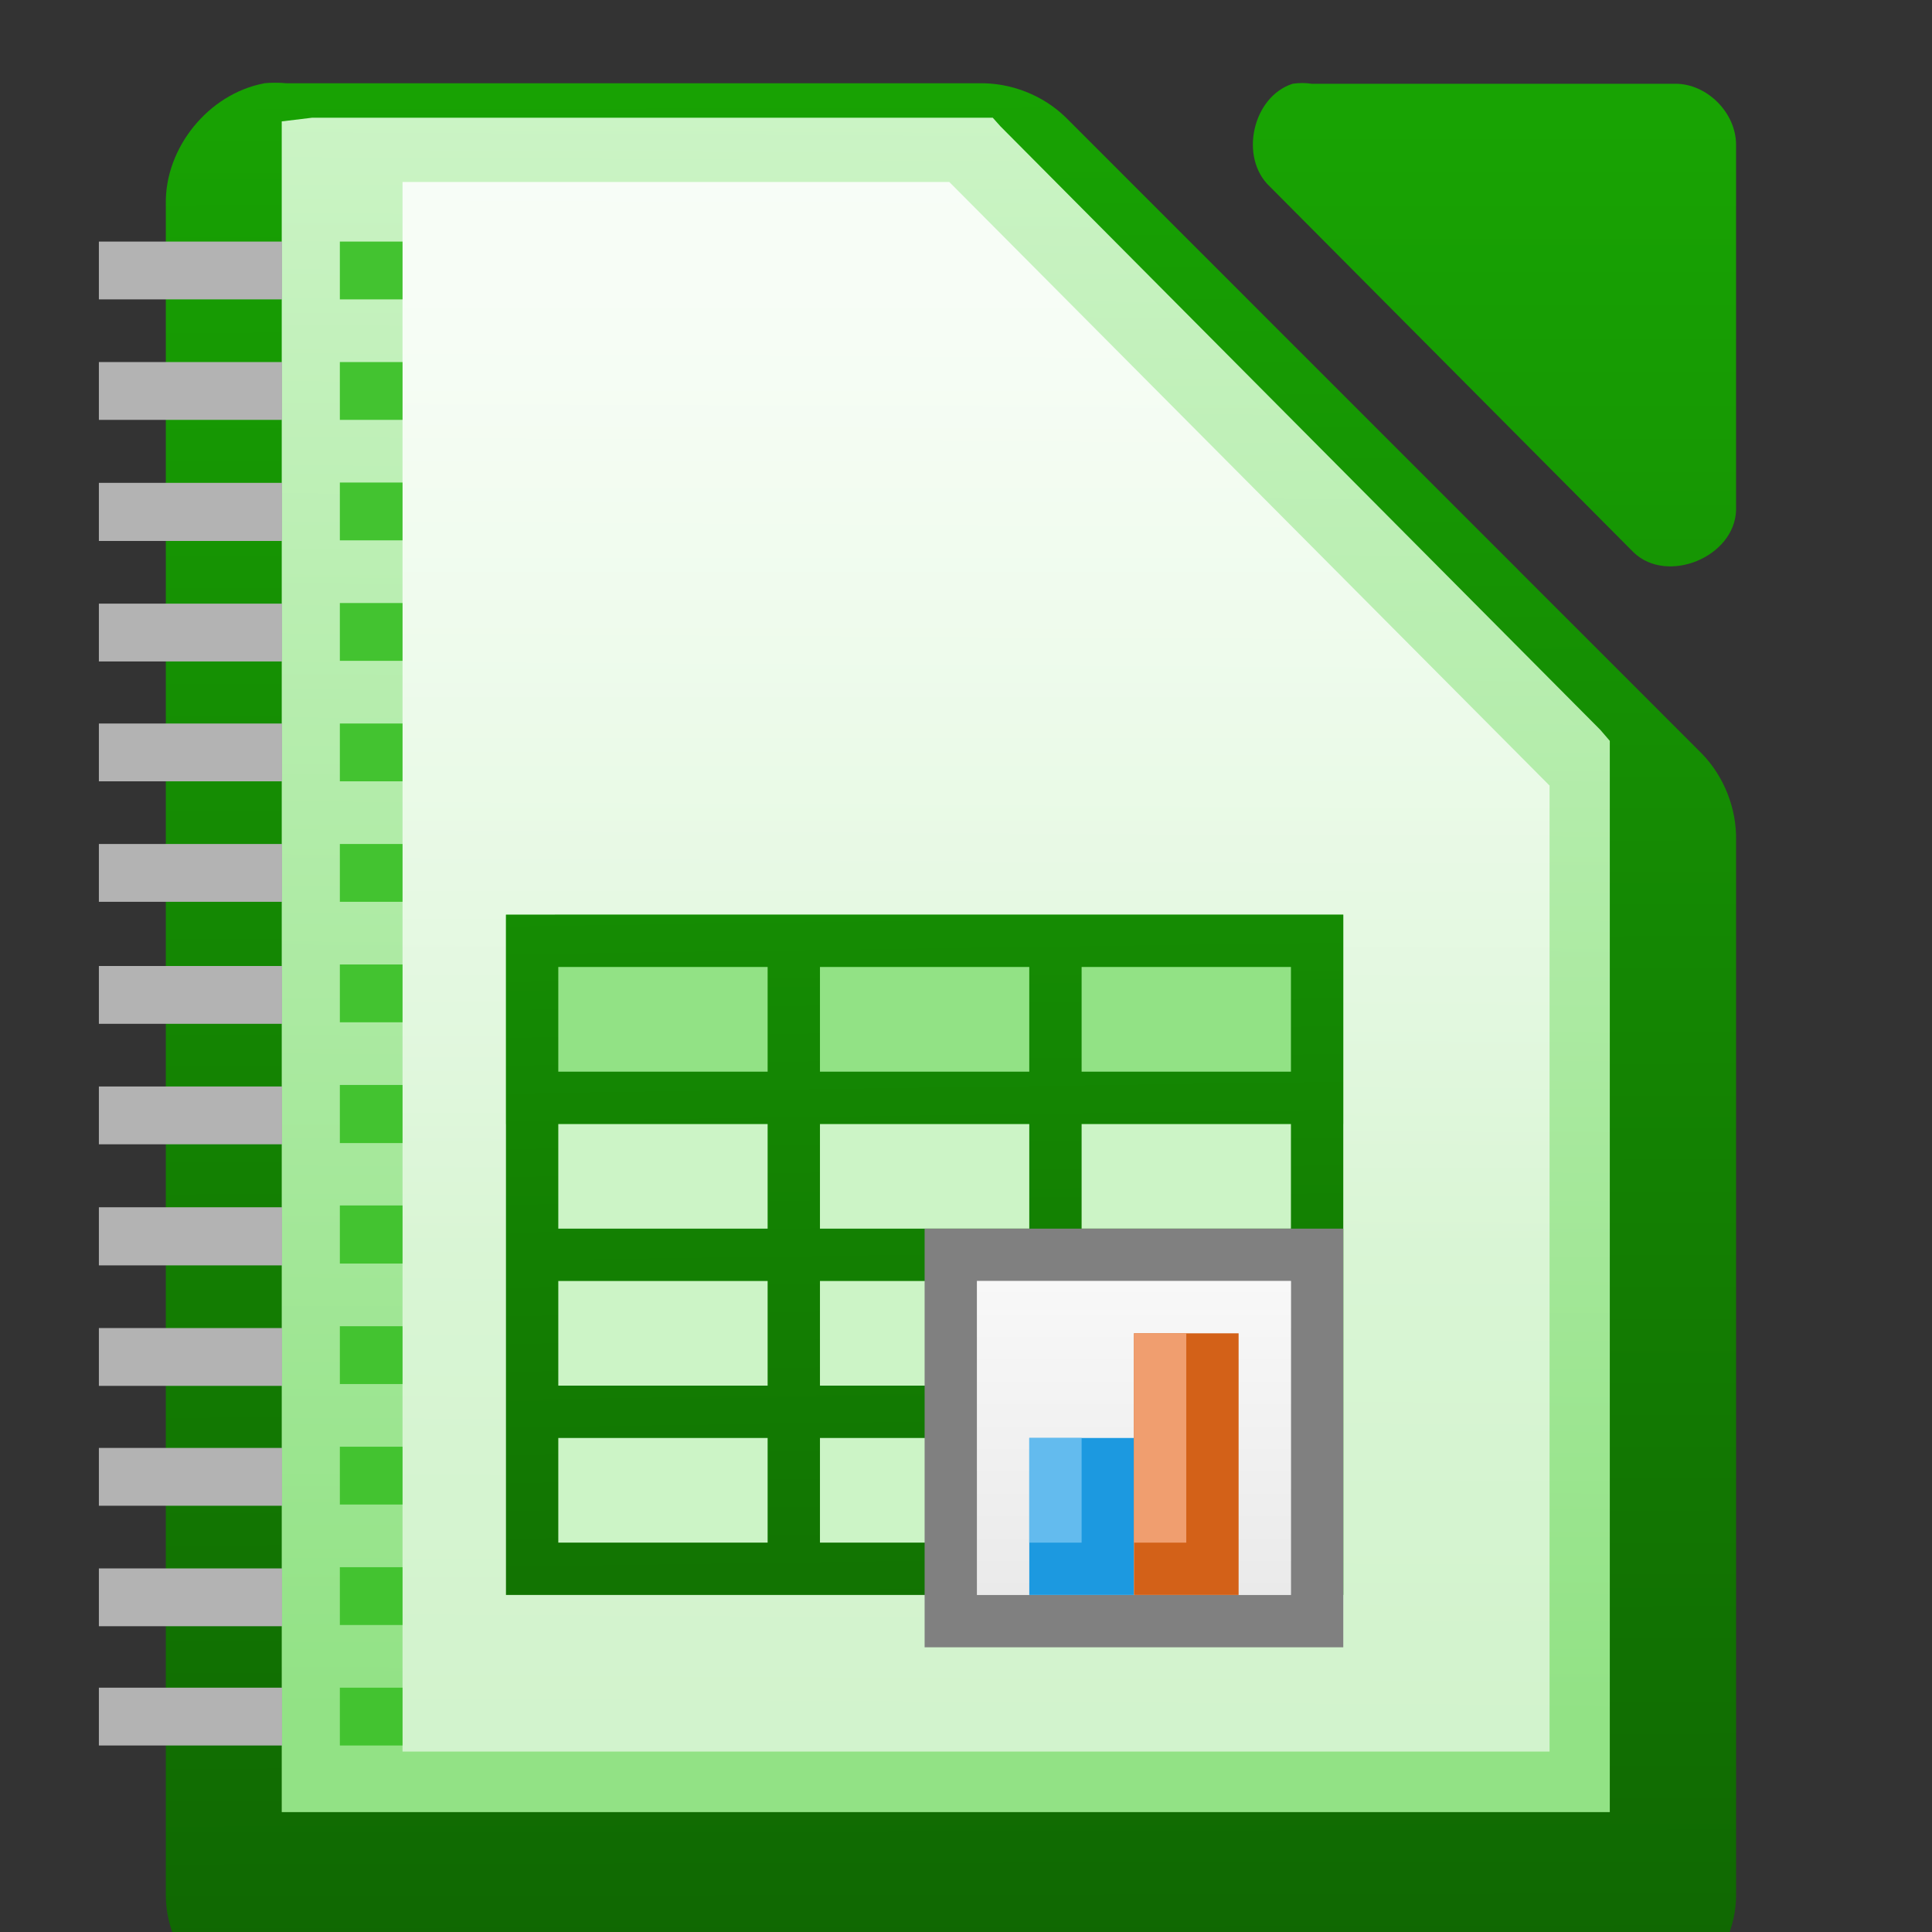 <?xml version="1.0" encoding="UTF-8" standalone="no"?>
<!-- Created with Inkscape (http://www.inkscape.org/) -->

<svg
   xmlns:dc="http://purl.org/dc/elements/1.1/"
   xmlns:cc="http://creativecommons.org/ns#"
   xmlns:rdf="http://www.w3.org/1999/02/22-rdf-syntax-ns#"
   xmlns:svg="http://www.w3.org/2000/svg"
   xmlns="http://www.w3.org/2000/svg"
   xmlns:xlink="http://www.w3.org/1999/xlink"
   xmlns:sodipodi="http://sodipodi.sourceforge.net/DTD/sodipodi-0.dtd"
   xmlns:inkscape="http://www.inkscape.org/namespaces/inkscape"
   width="24"
   height="24"
   viewBox="0 0 6.35 6.35"
   version="1.1"
   id="svg8"
   inkscape:version="0.92.3 (2405546, 2018-03-11)"
   sodipodi:docname="ots_16_8.svg"
   inkscape:export-filename="C:\diskH\TK\valkyrie\work\eclipse\modelio.app\editors.richnote.libreoffice\icons\ots_16_8.png"
   inkscape:export-xdpi="96"
   inkscape:export-ydpi="96">
  <rect x="0" y="0" width="6.35" height="6.35" fill="#333333" stroke="none"/>
  <defs
     id="defs2">
    <linearGradient
       id="linearGradient10286-3">
      <stop
         id="stop10288-8"
         offset="0"
         style="stop-color: rgb(179, 179, 179); stop-opacity: 1;" />
      <stop
         id="stop10290-7"
         offset="1"
         style="stop-color: rgb(230, 230, 230); stop-opacity: 1;" />
    </linearGradient>
    <linearGradient
       id="linearGradient15606-1">
      <stop
         style="stop-color: rgb(255, 255, 255); stop-opacity: 0.588;"
         offset="0"
         id="stop15608-0" />
      <stop
         style="stop-color: rgb(255, 255, 255); stop-opacity: 0.863;"
         offset="1"
         id="stop15610-5" />
    </linearGradient>
    <linearGradient
       id="linearGradient14494-5">
      <stop
         id="stop14496-5"
         offset="0"
         style="stop-color: rgb(220, 133, 233); stop-opacity: 1;" />
      <stop
         id="stop14498-1"
         offset="1"
         style="stop-color: rgb(242, 203, 248); stop-opacity: 1;" />
    </linearGradient>
    <pattern
       y="0"
       x="0"
       height="6"
       width="6"
       patternUnits="userSpaceOnUse"
       id="EMFhbasepattern" />
    <linearGradient
       id="linearGradient6989-5">
      <stop
         id="stop6991-5"
         offset="0"
         style="stop-color: rgb(240, 158, 111); stop-opacity: 1;" />
      <stop
         id="stop6993-1"
         offset="1"
         style="stop-color: rgb(249, 207, 181); stop-opacity: 1;" />
    </linearGradient>
    <linearGradient
       id="linearGradient6975-88">
      <stop
         id="stop6977-8"
         offset="0"
         style="stop-color: rgb(245, 206, 83); stop-opacity: 1;" />
      <stop
         id="stop6979-6"
         offset="1"
         style="stop-color: rgb(253, 233, 169); stop-opacity: 1;" />
    </linearGradient>
    <pattern
       y="0"
       x="0"
       height="6"
       width="6"
       patternUnits="userSpaceOnUse"
       id="EMFhbasepattern-3" />
    <pattern
       y="0"
       x="0"
       height="6"
       width="6"
       patternUnits="userSpaceOnUse"
       id="EMFhbasepattern-36" />
    <linearGradient
       id="linearGradient13220-7">
      <stop
         id="stop13222-5"
         offset="0"
         style="stop-color: rgb(146, 226, 133); stop-opacity: 1;" />
      <stop
         id="stop13224-7"
         offset="1"
         style="stop-color: rgb(204, 244, 198); stop-opacity: 1;" />
    </linearGradient>
    <linearGradient
       inkscape:collect="always"
       xlink:href="#linearGradient13220-7"
       id="linearGradient43969"
       gradientUnits="userSpaceOnUse"
       gradientTransform="matrix(0.396,0,0,0.397,-115.188,-96.235)"
       x1="294.343"
       y1="256.581"
       x2="294.418"
       y2="243.139" />
    <linearGradient
       inkscape:collect="always"
       xlink:href="#linearGradient15606-1"
       id="linearGradient43966"
       gradientUnits="userSpaceOnUse"
       gradientTransform="matrix(0.198,0,0,0.198,-40.349,155.701)"
       x1="209.062"
       y1="-765.461"
       x2="209.062"
       y2="-781.623" />
    <linearGradient
       inkscape:collect="always"
       xlink:href="#linearGradient9334-58"
       id="linearGradient16012-5"
       gradientUnits="userSpaceOnUse"
       x1="110.969"
       y1="976.3"
       x2="110.969"
       y2="992.375" />
    <linearGradient
       id="linearGradient9334-58"
       inkscape:collect="always">
      <stop
         id="stop9336-32"
         offset="0"
         style="stop-color: rgb(3, 105, 163); stop-opacity: 1;" />
      <stop
         id="stop9338-8"
         offset="1"
         style="stop-color: rgb(2, 63, 98); stop-opacity: 1;" />
    </linearGradient>
    <linearGradient
       inkscape:collect="always"
       xlink:href="#linearGradient13214-3"
       id="linearGradient16008-9"
       gradientUnits="userSpaceOnUse"
       gradientTransform="matrix(1,0,0,1,0,-0.106)"
       x1="110.969"
       y1="976.3"
       x2="111"
       y2="991.875" />
    <linearGradient
       inkscape:collect="always"
       id="linearGradient13214-3">
      <stop
         style="stop-color: rgb(24, 163, 3); stop-opacity: 1;"
         offset="0"
         id="stop13216-0" />
      <stop
         style="stop-color: rgb(16, 104, 2); stop-opacity: 1;"
         offset="1"
         id="stop13218-4" />
    </linearGradient>
    <linearGradient
       inkscape:collect="always"
       xlink:href="#linearGradient13214-3"
       id="linearGradient16010-6"
       gradientUnits="userSpaceOnUse"
       gradientTransform="matrix(1.004,0,0,1.01,-1.499,-9.366)"
       x1="110.969"
       y1="976.3"
       x2="110.969"
       y2="992.375" />
    <linearGradient
       inkscape:collect="always"
       xlink:href="#linearGradient13214-3"
       id="linearGradient6677"
       gradientUnits="userSpaceOnUse"
       gradientTransform="translate(-123,-1753.64)"
       x1="592.202"
       y1="968.769"
       x2="592.644"
       y2="1000.147" />
    <linearGradient
       inkscape:collect="always"
       xlink:href="#linearGradient15606-1"
       id="linearGradient6679"
       gradientUnits="userSpaceOnUse"
       gradientTransform="matrix(1,0,0,1.2,0,151.925)"
       x1="481"
       y1="-759.638"
       x2="481"
       y2="-764.638" />
  </defs>
  <sodipodi:namedview
     id="base"
     pagecolor="#ffffff"
     bordercolor="#666666"
     borderopacity="1.0"
     inkscape:pageopacity="0.0"
     inkscape:pageshadow="2"
     inkscape:zoom="32.958333"
     inkscape:cx="6.9329962"
     inkscape:cy="12"
     inkscape:document-units="px"
     inkscape:current-layer="layer2"
     showgrid="true"
     units="px"
     inkscape:pagecheckerboard="true"
     inkscape:window-width="1280"
     inkscape:window-height="961"
     inkscape:window-x="-8"
     inkscape:window-y="-8"
     inkscape:window-maximized="1"
     showguides="false">
    <inkscape:grid
       type="xygrid"
       id="grid4497" />
  </sodipodi:namedview>
  <g
     inkscape:groupmode="layer"
     id="layer2"
     inkscape:label="Layer 1">
    <g
       style="display:inline;fill:url(#linearGradient16012-5);fill-opacity:1"
       id="g15940"
       transform="matrix(0.397,0,0,0.397,-43.522,-387.346)">
      <path
         style="font-style:normal;font-variant:normal;font-weight:normal;font-stretch:normal;font-size:medium;line-height:normal;font-family:'Andale Mono';text-indent:0pt;text-align:start;text-decoration:none;text-decoration-line:none;letter-spacing:normal;word-spacing:normal;text-transform:none;direction:ltr;text-anchor:start;display:inline;overflow:visible;visibility:visible;fill:url(#linearGradient16008-9);fill-opacity:1;stroke:none;stroke-width:2;marker:none"
         d="m 111.812,976.373 c -0.458,0.087 -0.821,0.533 -0.812,1 v 14.001 c 5e-5,0.524 0.476,1 1,1 h 11 c 0.524,-5e-5 1,-0.476 1,-1 v -8.731 c 0.006,-0.264 -0.098,-0.529 -0.281,-0.719 l -5.27,-5.271 c -0.19,-0.184 -0.455,-0.287 -0.719,-0.281 H 112 c -0.062,-0.006 -0.125,-0.006 -0.188,0 z"
         id="path15942"
         sodipodi:nodetypes="cccccccccccc"
         inkscape:connector-curvature="0" />
      <path
         style="font-style:normal;font-variant:normal;font-weight:normal;font-stretch:normal;font-size:medium;line-height:normal;font-family:'Andale Mono';text-indent:0pt;text-align:start;text-decoration:none;text-decoration-line:none;letter-spacing:normal;word-spacing:normal;text-transform:none;direction:ltr;text-anchor:start;display:inline;overflow:visible;visibility:visible;fill:url(#linearGradient16010-6);fill-opacity:1;fill-rule:nonzero;stroke:none;stroke-width:1;marker:none"
         d="m 120.329,976.376 c -0.333,0.107 -0.445,0.613 -0.188,0.852 l 3.012,3.029 c 0.278,0.265 0.832,0.038 0.847,-0.347 v -3.029 c -3e-5,-0.264 -0.239,-0.505 -0.502,-0.505 h -3.012 c -0.052,-0.008 -0.105,-0.008 -0.157,0 z"
         id="path15944"
         sodipodi:nodetypes="cccccccc"
         inkscape:connector-curvature="0" />
    </g>
    <path
       style="font-style:normal;font-variant:normal;font-weight:normal;font-stretch:normal;font-size:medium;line-height:normal;font-family:'Andale Mono';text-indent:0pt;text-align:start;text-decoration:none;text-decoration-line:none;letter-spacing:normal;word-spacing:normal;text-transform:none;direction:ltr;text-anchor:start;display:inline;overflow:visible;visibility:visible;fill:url(#linearGradient43969);fill-opacity:1;fill-rule:nonzero;stroke:none;stroke-width:0.198;marker:none"
       d="M 0.926,0.399 V 0.498 5.856 5.956 H 1.025 5.192 5.291 V 5.856 2.483 2.435 L 5.26,2.399 3.288,0.415 3.263,0.387 H 3.22 1.025 Z"
       id="path15946"
       sodipodi:nodetypes="cccccccccccccccc"
       inkscape:connector-curvature="0" />
    <path
       inkscape:export-ydpi="90"
       inkscape:export-xdpi="90"
       inkscape:export-filename="/home/bedipp/DocumentFoundation/Writer_16.png"
       sodipodi:nodetypes="cccccc"
       inkscape:connector-curvature="0"
       id="path15948"
       d="M 1.323,0.598 H 3.12 L 5.093,2.582 V 5.757 H 1.323 Z"
       style="display:inline;fill:url(#linearGradient43966);fill-opacity:1;stroke:none;stroke-width:0.198" />
    <g
       id="use15638"
       style="display:inline"
       transform="matrix(0.172,0,0,0.172,-79.521,135.9)">
      <rect
         y="-772.638"
         x="472"
         height="13"
         width="16"
         id="rect6655"
         style="display:inline;overflow:visible;visibility:visible;fill:#ccf4c6;fill-opacity:1;fill-rule:nonzero;stroke:none;stroke-width:1;marker:none" />
      <rect
         style="display:inline;overflow:visible;visibility:visible;fill:#92e285;fill-opacity:1;fill-rule:nonzero;stroke:none;stroke-width:1;marker:none"
         id="rect6657"
         width="16"
         height="4"
         x="472"
         y="-772.638" />
      <path
         inkscape:connector-curvature="0"
         id="path6659"
         d="m 472,-772.638 v 1 2 1 2 1 2 1 2 1 h 16 v -1 -11 -1 h -1 -4 -1 -4 -1 -4 z m 1,1 h 4 v 2 h -4 z m 5,0 h 4 v 2 h -4 z m 5,0 h 4 v 2 h -4 z m -10,3 h 4 v 2 h -4 z m 5,0 h 4 v 2 h -4 z m 5,0 h 4 v 2 h -4 z m -10,3 h 4 v 2 h -4 z m 5,0 h 4 v 2 h -4 z m 5,0 h 4 v 2 h -4 z m -10,3 h 4 v 2 h -4 z m 5,0 h 4 v 2 h -4 z m 5,0 h 4 v 2 h -4 z"
         style="display:inline;overflow:visible;visibility:visible;fill:url(#linearGradient6677);fill-opacity:1;fill-rule:nonzero;stroke:none;stroke-width:1;marker:none" />
      <rect
         style="display:inline;overflow:visible;visibility:visible;fill:#808080;fill-opacity:1;fill-rule:nonzero;stroke:none;stroke-width:1;marker:none"
         id="rect6661"
         width="8"
         height="8"
         x="480"
         y="-766.638" />
      <rect
         style="display:inline;overflow:visible;visibility:visible;fill:#cccccc;fill-opacity:1;fill-rule:nonzero;stroke:none;stroke-width:1;marker:none"
         id="rect6663"
         width="6"
         height="6"
         x="481"
         y="-765.638" />
      <rect
         y="-765.638"
         x="481"
         height="6"
         width="6"
         id="rect6665"
         style="display:inline;overflow:visible;visibility:visible;fill:url(#linearGradient6679);fill-opacity:1;fill-rule:nonzero;stroke:none;stroke-width:1;marker:none" />
      <rect
         style="display:inline;overflow:visible;visibility:visible;fill:#1c99e0;fill-opacity:1;fill-rule:nonzero;stroke:none;stroke-width:1;marker:none"
         id="rect6667"
         width="2"
         height="3"
         x="482"
         y="-762.638" />
      <rect
         y="-764.638"
         x="484"
         height="5"
         width="2"
         id="rect6669"
         style="display:inline;overflow:visible;visibility:visible;fill:#d36118;fill-opacity:1;fill-rule:nonzero;stroke:none;stroke-width:1;marker:none" />
      <rect
         y="-762.638"
         x="482"
         height="2"
         width="1"
         id="rect6671"
         style="display:inline;overflow:visible;visibility:visible;fill:#63bbee;fill-opacity:1;fill-rule:nonzero;stroke:none;stroke-width:1;marker:none" />
      <rect
         style="display:inline;overflow:visible;visibility:visible;fill:#f09e6f;fill-opacity:1;fill-rule:nonzero;stroke:none;stroke-width:1;marker:none"
         id="rect6673"
         width="1"
         height="4"
         x="484"
         y="-764.638" />
    </g>
    <path
       id="path1716"
       d="m 1.117,0.794 h 0.206 v 0.19 H 1.117 Z"
       style="fill:#43c330;fill-opacity:1;fill-rule:nonzero;stroke:none;stroke-width:0.198"
       inkscape:connector-curvature="0" />
    <path
       id="path1718"
       d="m 0.325,0.794 h 0.602 v 0.19 H 0.325 Z"
       style="fill:#b3b3b3;fill-opacity:1;fill-rule:nonzero;stroke:none;stroke-width:0.198"
       inkscape:connector-curvature="0" />
    <path
       id="path1720"
       d="M 1.117,1.19 H 1.323 V 1.38 H 1.117 Z"
       style="fill:#43c330;fill-opacity:1;fill-rule:nonzero;stroke:none;stroke-width:0.198"
       inkscape:connector-curvature="0" />
    <path
       id="path1722"
       d="m 1.117,1.586 h 0.206 v 0.19 H 1.117 Z"
       style="fill:#43c330;fill-opacity:1;fill-rule:nonzero;stroke:none;stroke-width:0.198"
       inkscape:connector-curvature="0" />
    <path
       id="path1724"
       d="M 1.117,1.982 H 1.323 V 2.172 H 1.117 Z"
       style="fill:#43c330;fill-opacity:1;fill-rule:nonzero;stroke:none;stroke-width:0.198"
       inkscape:connector-curvature="0" />
    <path
       id="path1726"
       d="m 1.117,2.378 h 0.206 v 0.19 H 1.117 Z"
       style="fill:#43c330;fill-opacity:1;fill-rule:nonzero;stroke:none;stroke-width:0.198"
       inkscape:connector-curvature="0" />
    <path
       id="path1728"
       d="M 1.117,2.774 H 1.323 V 2.964 H 1.117 Z"
       style="fill:#43c330;fill-opacity:1;fill-rule:nonzero;stroke:none;stroke-width:0.198"
       inkscape:connector-curvature="0" />
    <path
       id="path1730"
       d="m 1.117,3.17 h 0.206 v 0.19 H 1.117 Z"
       style="fill:#43c330;fill-opacity:1;fill-rule:nonzero;stroke:none;stroke-width:0.198"
       inkscape:connector-curvature="0" />
    <path
       id="path1732"
       d="M 1.117,3.566 H 1.323 V 3.757 H 1.117 Z"
       style="fill:#43c330;fill-opacity:1;fill-rule:nonzero;stroke:none;stroke-width:0.198"
       inkscape:connector-curvature="0" />
    <path
       id="path1734"
       d="M 1.117,3.962 H 1.323 V 4.153 H 1.117 Z"
       style="fill:#43c330;fill-opacity:1;fill-rule:nonzero;stroke:none;stroke-width:0.198"
       inkscape:connector-curvature="0" />
    <path
       id="path1736"
       d="M 1.117,4.359 H 1.323 V 4.549 H 1.117 Z"
       style="fill:#43c330;fill-opacity:1;fill-rule:nonzero;stroke:none;stroke-width:0.198"
       inkscape:connector-curvature="0" />
    <path
       id="path1738"
       d="M 1.117,4.755 H 1.323 V 4.945 H 1.117 Z"
       style="fill:#43c330;fill-opacity:1;fill-rule:nonzero;stroke:none;stroke-width:0.198"
       inkscape:connector-curvature="0" />
    <path
       id="path1740"
       d="M 1.117,5.151 H 1.323 V 5.341 H 1.117 Z"
       style="fill:#43c330;fill-opacity:1;fill-rule:nonzero;stroke:none;stroke-width:0.198"
       inkscape:connector-curvature="0" />
    <path
       id="path1742"
       d="m 1.117,5.547 h 0.206 v 0.19 H 1.117 Z"
       style="fill:#43c330;fill-opacity:1;fill-rule:nonzero;stroke:none;stroke-width:0.198"
       inkscape:connector-curvature="0" />
    <path
       id="path1718-0"
       d="M 0.325,1.19 H 0.927 V 1.38 H 0.325 Z"
       style="fill:#b3b3b3;fill-opacity:1;fill-rule:nonzero;stroke:none;stroke-width:0.198"
       inkscape:connector-curvature="0" />
    <path
       id="path1718-09"
       d="M 0.325,1.587 H 0.927 V 1.778 H 0.325 Z"
       style="fill:#b3b3b3;fill-opacity:1;fill-rule:nonzero;stroke:none;stroke-width:0.198"
       inkscape:connector-curvature="0" />
    <path
       id="path1718-0-5"
       d="M 0.325,1.984 H 0.927 V 2.174 H 0.325 Z"
       style="fill:#b3b3b3;fill-opacity:1;fill-rule:nonzero;stroke:none;stroke-width:0.198"
       inkscape:connector-curvature="0" />
    <path
       id="path1718-9"
       d="M 0.325,2.378 H 0.927 V 2.568 H 0.325 Z"
       style="fill:#b3b3b3;fill-opacity:1;fill-rule:nonzero;stroke:none;stroke-width:0.198"
       inkscape:connector-curvature="0" />
    <path
       id="path1718-0-6"
       d="M 0.325,2.774 H 0.927 V 2.964 H 0.325 Z"
       style="fill:#b3b3b3;fill-opacity:1;fill-rule:nonzero;stroke:none;stroke-width:0.198"
       inkscape:connector-curvature="0" />
    <path
       id="path1718-91"
       d="M 0.325,3.175 H 0.927 V 3.365 H 0.325 Z"
       style="fill:#b3b3b3;fill-opacity:1;fill-rule:nonzero;stroke:none;stroke-width:0.198"
       inkscape:connector-curvature="0" />
    <path
       id="path1718-0-9"
       d="M 0.325,3.571 H 0.927 V 3.761 H 0.325 Z"
       style="fill:#b3b3b3;fill-opacity:1;fill-rule:nonzero;stroke:none;stroke-width:0.198"
       inkscape:connector-curvature="0" />
    <path
       id="path1718-09-9"
       d="M 0.325,3.968 H 0.927 V 4.159 H 0.325 Z"
       style="fill:#b3b3b3;fill-opacity:1;fill-rule:nonzero;stroke:none;stroke-width:0.198"
       inkscape:connector-curvature="0" />
    <path
       id="path1718-0-5-0"
       d="M 0.325,4.365 H 0.927 V 4.555 H 0.325 Z"
       style="fill:#b3b3b3;fill-opacity:1;fill-rule:nonzero;stroke:none;stroke-width:0.198"
       inkscape:connector-curvature="0" />
    <path
       id="path1718-9-2"
       d="M 0.325,4.759 H 0.927 V 4.949 H 0.325 Z"
       style="fill:#b3b3b3;fill-opacity:1;fill-rule:nonzero;stroke:none;stroke-width:0.198"
       inkscape:connector-curvature="0" />
    <path
       id="path1718-0-6-0"
       d="M 0.325,5.155 H 0.927 V 5.345 H 0.325 Z"
       style="fill:#b3b3b3;fill-opacity:1;fill-rule:nonzero;stroke:none;stroke-width:0.198"
       inkscape:connector-curvature="0" />
    <path
       id="path1718-0-6-0-2"
       d="M 0.325,5.547 H 0.927 V 5.737 H 0.325 Z"
       style="fill:#b3b3b3;fill-opacity:1;fill-rule:nonzero;stroke:none;stroke-width:0.198"
       inkscape:connector-curvature="0" />
  </g>
</svg>
